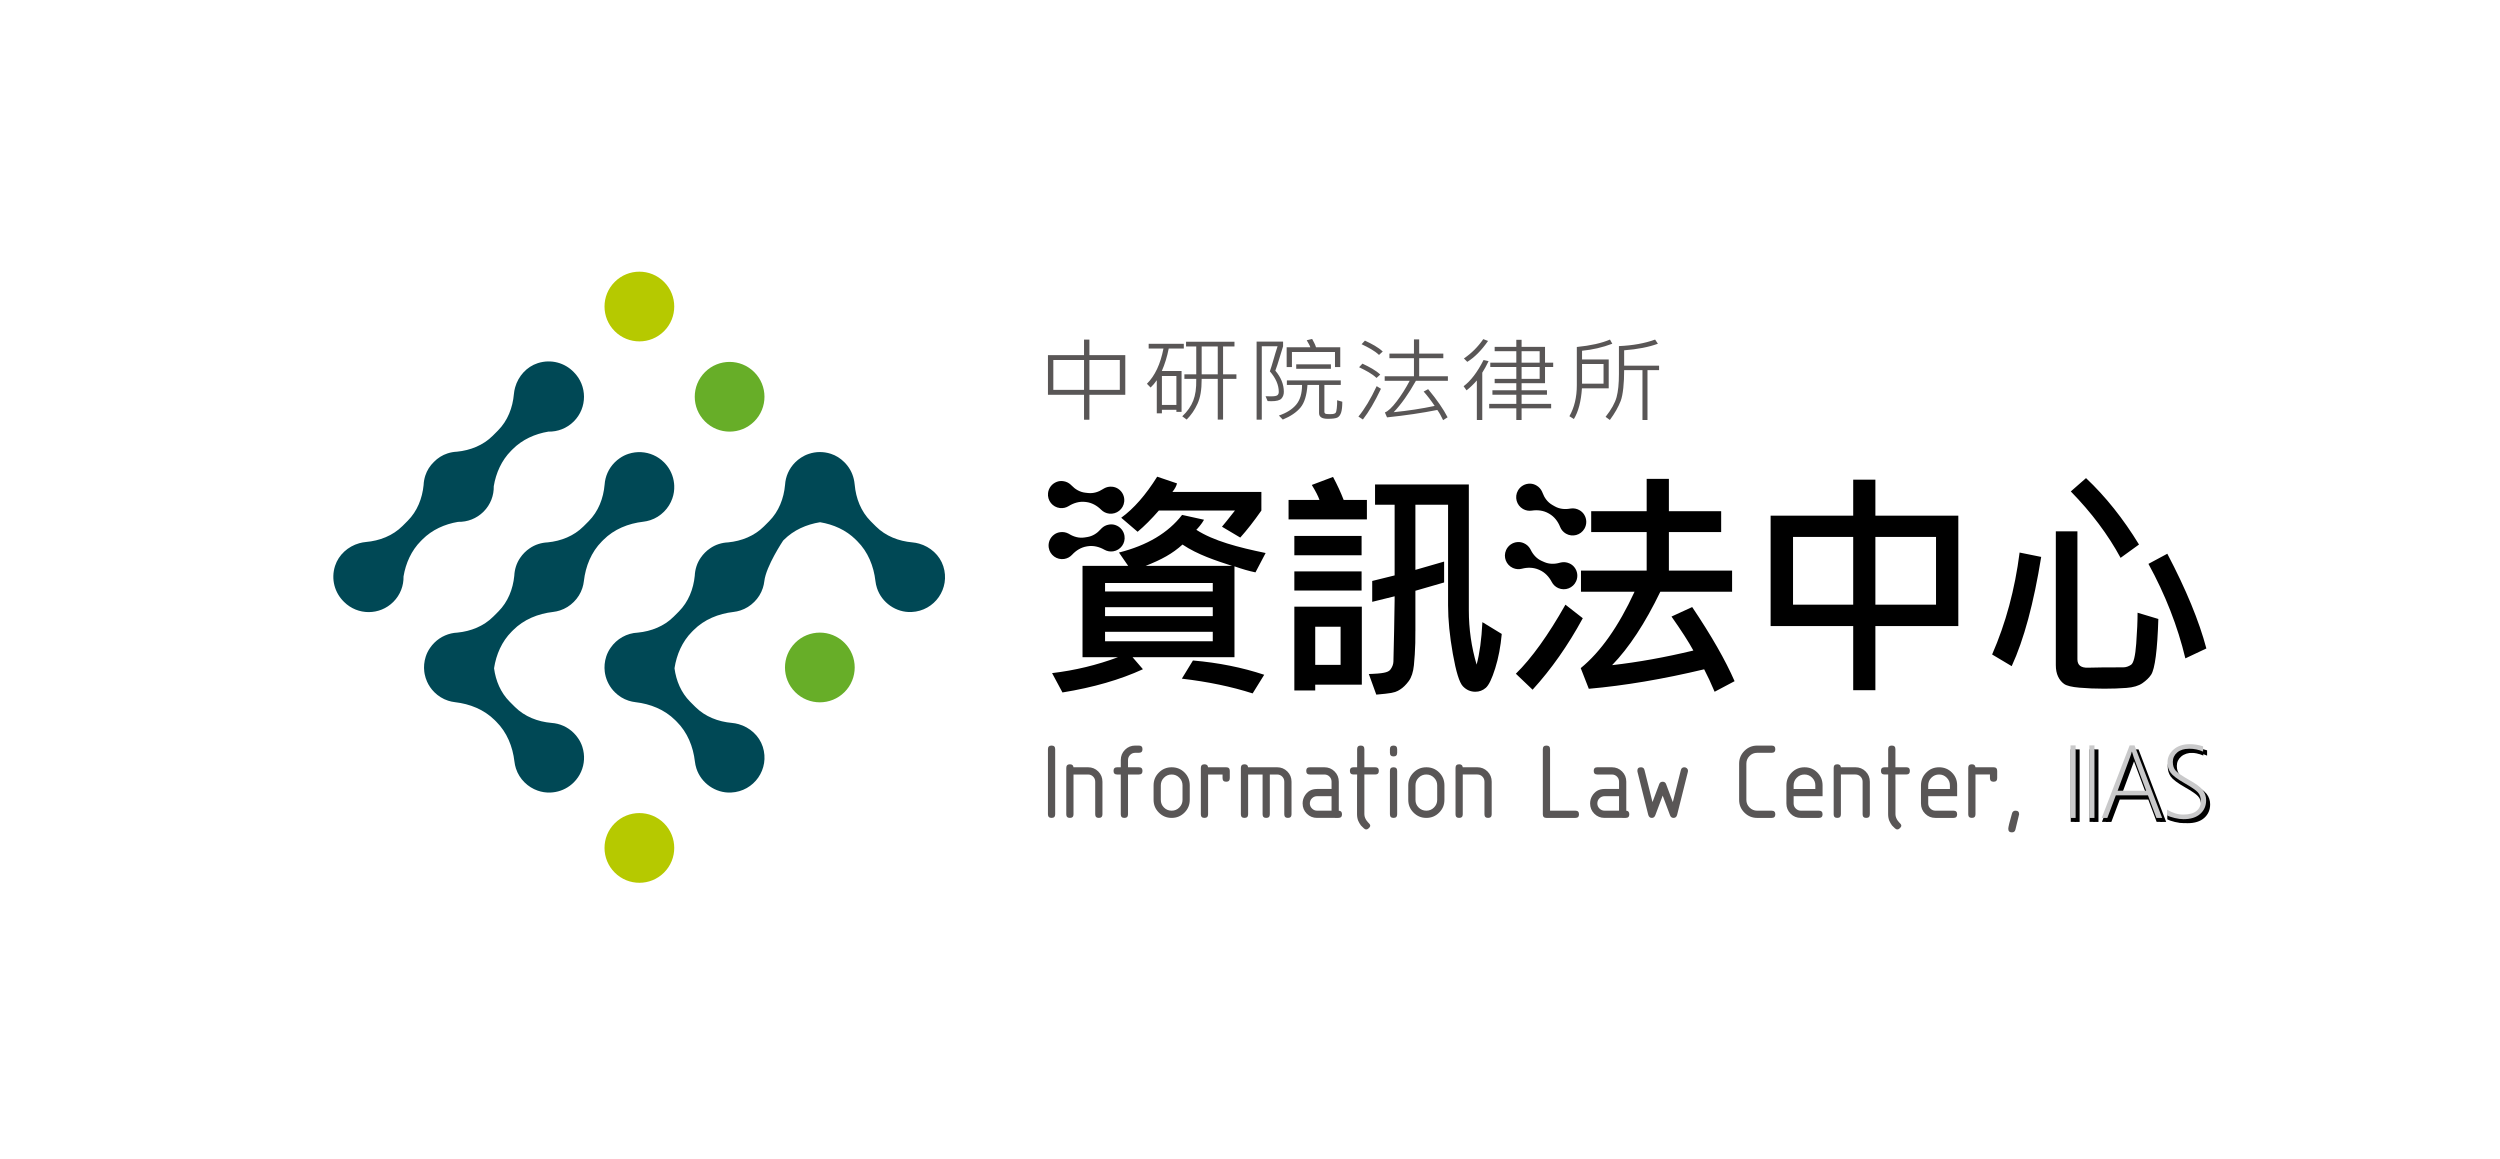 <svg clip-rule="evenodd" fill-rule="evenodd" stroke-linejoin="round" stroke-miterlimit="2" viewBox="0 0 690 320" xmlns="http://www.w3.org/2000/svg"><path d="m304.807 151.72c-1.409-.8-3.008-1.205-4.609-.952l-.106.017-.09.013c-.015.003-.03.005-.046.008-1.583.255-2.967 1.121-4.056 2.301-.553.603-1.307 1.031-2.178 1.167-2.04.319-3.952-1.077-4.271-3.116-.21-1.331.3-2.749 1.512-3.628.478-.348 1.031-.56 1.605-.642.812-.127 1.604.018 2.283.367.101.049.197.102.289.158 1.264.763 2.716 1.156 4.175.932l.387-.06.403-.064c1.459-.23 2.722-1.046 3.695-2.157.069-.079.144-.157.223-.234.541-.54 1.252-.92 2.065-1.047.572-.097 1.165-.063 1.727.123 1.421.469 2.337 1.663 2.542 2.993.319 2.04-1.076 3.952-3.115 4.27-.874.136-1.723-.041-2.435-.449zm-.888-11.031c-1.148-1.145-2.583-1.958-4.195-2.137l-.106-.012-.09-.011c-.007 0-.013-.001-.02-.002-1.604-.18-3.177.289-4.547 1.144-.692.436-1.533.648-2.409.549-2.051-.231-3.526-2.082-3.294-4.134.149-1.339 1.016-2.571 2.417-3.099.553-.209 1.143-.268 1.718-.195.818.093 1.545.443 2.108.961.083.073.161.148.234.225 1.017 1.07 2.313 1.833 3.781 2.004l.388.044.405.045c1.468.164 2.903-.288 4.134-1.103.087-.057.177-.112.273-.164.665-.38 1.452-.56 2.272-.467.578.057 1.14.247 1.633.575 1.246.828 1.815 2.222 1.661 3.559-.233 2.052-2.084 3.526-4.135 3.294-.878-.099-1.65-.495-2.228-1.076zm126.671 4.732c-.599-1.507-1.594-2.822-3.002-3.627l-.093-.053-.079-.046c-.009-.005-.018-.01-.027-.015-1.397-.798-3.024-.989-4.617-.749-.809.125-1.664-.013-2.429-.452-1.791-1.027-2.41-3.311-1.383-5.102.668-1.17 1.953-1.957 3.449-1.886.589.028 1.154.208 1.653.503.713.409 1.24 1.017 1.551 1.714.049.102.091.204.128.305.509 1.385 1.396 2.6 2.675 3.339l.339.195.354.202c1.283.733 2.778.887 4.232.628.102-.018.207-.032.315-.042.761-.085 1.556.063 2.271.473.508.282.949.68 1.272 1.177.814 1.254.783 2.759.111 3.925-1.027 1.791-3.311 2.41-5.102 1.383-.766-.44-1.318-1.11-1.618-1.872zm-2.307 15.2c-.752-1.436-1.877-2.642-3.361-3.296l-.099-.043s-.1-.045-.109-.049c-1.473-.649-3.112-.671-4.673-.266-.791.208-1.656.159-2.463-.198-1.887-.835-2.74-3.043-1.904-4.931.543-1.233 1.74-2.149 3.234-2.233.59-.034 1.17.086 1.697.328.75.333 1.336.881 1.718 1.539.06.098.114.197.162.295.649 1.325 1.658 2.441 3.007 3.043l.357.159.374.165c1.35.595 2.855.593 4.273.185.105-.03.213-.056.326-.078.743-.159 1.542-.093 2.291.238.535.228 1.015.578 1.387 1.039.94 1.163 1.065 2.663.518 3.892-.836 1.888-3.044 2.741-4.932 1.905-.807-.357-1.425-.966-1.803-1.694zm-37.64 13.538c-.006 1.655-.015 2.937-.025 3.319-.06 2.17-.186 4.209-.38 6.114-.193 1.906-.674 3.375-1.44 4.407-.767 1.032-1.559 1.803-2.377 2.312-.816.51-1.431.897-4.045 1.161-.981.1-1.735.181-2.521.245l-2.058-5.686c.369-.017.777-.036 1.245-.057 3.436-.156 4.295-.58 4.781-1.272.487-.692.739-1.396.759-2.113.098-3.593.308-13.368.333-16.944.002-.414.002-.774 0-1.065l-6.186 1.528v-5.763l6.187-1.529v-19.501h-5.406v-5.601h25.887v34.744c0 5.166.716 10.159 2.15 14.978.823-3.039 1.356-6.946 1.595-11.722l5.34 3.256c-.304 3.452-.907 6.615-1.808 9.492-.901 2.876-1.769 4.672-2.605 5.389-.835.716-1.795 1.074-2.88 1.074-1.326 0-2.471-.504-3.437-1.514-.965-1.009-1.888-3.989-2.768-8.938-.879-4.95-1.319-9.399-1.319-13.351v-27.807h-9.019v17.973l7.927-2.29v5.763l-7.927 2.291c.014.813.013 6.301 0 10.296v.811zm-14.78 14.813h-12.862v1.595h-5.763v-23.119h18.625zm-5.86-15.988h-7.001v10.517h7.001zm5.795-9.997h-18.56v-5.275h18.56zm0-9.736h-18.56v-5.341h18.56zm1.466-9.899h-21.622v-5.373h8.532c-.348-1.02-1.054-2.398-2.117-4.134l5.861-2.215c1.173 2.193 2.149 4.31 2.931 6.349h6.415zm163.23 29.434h-22.89v17.716h-6.122v-17.716h-22.793v-30.458h22.793v-9.949h6.122v9.949h22.89zm-29.012-24.597h-16.606v18.703h16.606zm22.859 0h-16.737v18.703h16.737zm74.614 30.786-5.796 2.735c-2.128-8.878-5.525-17.572-10.192-26.082l5.21-2.801c5.189 9.878 8.78 18.593 10.778 26.148zm-18.592-28.687-5.081 3.679c-3.451-6.382-8.032-12.492-13.741-18.332l4.2-3.679c5.406 5.101 10.279 11.212 14.622 18.332zm5.339 20.546c-.131 4.255-.364 7.685-.701 10.29-.335 2.605-.769 4.31-1.302 5.112-.531.803-1.324 1.574-2.376 2.312-1.054.738-2.535 1.177-4.446 1.319-1.909.141-3.95.212-6.121.212-2.409 0-4.678-.094-6.805-.278-2.128-.184-3.544-.526-4.25-1.025-.706-.5-1.264-1.184-1.677-2.052-.412-.867-.618-1.92-.618-3.157v-36.926h5.959v35.329c0 1.607.971 2.378 2.914 2.313 1.942-.066 5.194-.098 9.752-.098.717 0 1.427-.234 2.133-.7.706-.467 1.183-2.415 1.433-5.845.249-3.429.374-6.273.374-8.532zm-32.334-17.127c-2.063 12.808-4.776 22.858-8.141 30.152l-5.404-3.223c3.755-8.575 6.284-17.953 7.587-28.134zm-214.448 32.529-3.192 5.145c-5.817-1.867-12.33-3.223-19.537-4.071l3.061-5.014c7.034.608 13.589 1.921 19.668 3.94zm-.782-45.326c-2.062 2.953-4.005 5.438-5.829 7.457l-5.046-2.996c.563-.651 1.758-2.138 3.581-4.461h-21.003c-2.04 2.344-3.994 4.298-5.861 5.862l-4.526-3.875c3.452-2.497 6.762-6.274 9.931-11.332l5.471 1.856c-.195.76-.619 1.541-1.27 2.344h24.552zm1.172 11.722-2.8 5.341c-1.716-.347-3.647-.901-5.796-1.661v25.073h-28.134l2.865 3.321c-6.273 2.887-13.675 5.025-22.206 6.415l-2.866-5.341c6.338-.759 12.406-2.225 18.203-4.395h-9.802v-25.203h12.602l-2.54-3.68c7.793-1.975 13.599-5.437 17.42-10.387l6.057 1.335c-.651 1.194-1.807 2.471-2.133 2.775 4.732 3.06 11.554 4.845 19.13 6.407zm-14.587 14.946h-29.729v2.474h29.729zm0-6.675h-29.729v2.344h29.729zm0 13.481h-29.729v2.605h29.729zm5.34-18.202c-4.473-1.455-9.481-3.064-13.692-5.886-2.779 2.517-5.726 4.127-10.176 5.886zm138.679 31.824-5.507 2.918c-1.007-2.382-1.968-4.448-2.887-6.197-11.345 2.71-21.958 4.503-31.838 5.377l-2.23-5.705c5.486-4.481 10.439-11.509 14.854-21.083h-14.788v-5.837h18.133v-10.624h-15.313v-5.771h15.313v-8.918h6.132v8.918h14.427v5.771h-14.427v10.624h17.443v5.837h-19.805c-4.219 8.722-8.656 15.477-13.312 20.264 7.148-.809 14.624-2.154 22.428-4.033-1.268-2.339-3.279-5.464-6.033-9.378l5.705-2.623c5.29 7.869 9.192 14.69 11.705 20.46zm-41.894-17.377c-4.078 7.503-8.697 14.078-13.855 19.729l-4.617-4.41c4.37-4.293 8.93-10.645 13.683-19.059z"/><path d="m310.58 108.967h-9.904v6.885h-1.483v-6.885h-9.959v-10.958h9.959v-4.287h1.483v4.287h9.904zm-1.512-9.612h-8.392v8.252h8.392zm-9.875 0h-8.476v8.252h8.476zm42.056 5.218h-3.682v11.229h-1.469v-11.229h-4.437c0 3.177-.385 5.183-1.154 6.87-.769 1.689-1.763 3.14-2.981 4.359l-1.223-.901c1.429-1.342 2.441-2.79 3.037-4.347.595-1.556.869-3.264.824-5.981h-3.27v-1.26h3.27v-7.689h-2.816v-1.31h13.365v1.31h-3.146v7.689h3.682zm-5.151-8.949h-4.436v7.689h4.436zm-9.368.58h-4.163c-.439 2.239-1.076 4.306-1.909 6.199h5.454v11.276h-1.428v-.569h-3.998v.975h-1.415v-9.149c-.521.764-1.089 1.44-1.703 2.024l-1.017-1.037c2.216-2.206 3.736-5.446 4.561-9.719h-4.08v-1.308h9.698zm-2.046 7.571h-3.997v7.988h3.997zm42.645-1.977h-9.574v-1.248h9.574zm2.582-.481h-1.455v-4.157h-11.882v4.157h-1.456v-5.478h6.525c-.175-.618-.505-1.001-.989-1.932l1.497-.358c.412.815.769 1.317 1.071 2.29h6.689zm.564 9.558c0 1.334-.11 2.334-.33 3.001-.22.666-.556 1.119-1.009 1.359-.454.238-1.354.358-2.7.358-1.584 0-2.376-.528-2.376-1.581v-7.768h-3.201c-.192 2.858-.836 4.94-1.93 6.248-1.094 1.31-2.721 2.412-4.882 3.31l-1.072-1.111c2.097-.716 3.686-1.716 4.766-3.001 1.081-1.284 1.621-3.099 1.621-5.446h-4.19v-1.259h14.877v1.259h-4.52v7.484c0 .131.065.261.194.389.127.127.54.191 1.235.191.623 0 1.04-.039 1.25-.117.211-.078.366-.181.467-.31.101-.126.193-.532.275-1.215s.115-1.416.097-2.198zm-18.484-8.574c1.566 1.852 2.349 3.796 2.349 5.829 0 .757-.22 1.38-.66 1.871-.439.49-1.364.734-2.774.734-.358 0-.706-.012-1.044-.036l-.564-1.334 1.566.025c.861 0 1.423-.101 1.683-.303.262-.201.392-.508.392-.921 0-1.901-.82-3.794-2.459-5.68.613-1.679 1.318-4.491 2.124-6.912h-4.354v20.253h-1.429v-21.537h7.308v1.284c-.659 1.993-1.369 4.744-2.138 6.727zm47.628 2.807h-8.832c-1.997 3.574-4.039 6.458-6.127 8.657 4.02-.403 7.788-.98 11.306-1.729-.981-1.474-1.993-2.795-3.037-3.964l1.237-.667c2.426 2.923 4.217 5.512 5.371 7.768l-1.237.79c-.522-1.12-1.057-2.058-1.606-2.816-4.14.831-8.764 1.515-13.875 2.05l-.59-1.358c.861-.321 1.942-1.333 3.242-3.038 1.3-1.704 2.501-3.601 3.599-5.693h-6.895v-1.26h8.076v-4.989h-6.772v-1.26h6.772v-3.926h1.443v3.926h6.662v1.26h-6.662v4.989h7.925zm-18.67-1.733-1.029.938c-1.301-1.211-2.906-2.038-4.809-2.958l.92-.99c1.953.923 3.627 1.798 4.918 3.01zm.689-6.355-1.03.938c-1.3-1.21-2.905-2.038-4.808-2.958l.92-.989c1.953.923 3.628 1.798 4.918 3.009zm-.494 10.286c-1.712 3.598-3.374 6.421-4.986 8.472l-1.237-.803c1.713-2.075 3.393-4.874 5.042-8.398zm47.537-6.022h-2.253v4.475h-6.47v1.959h7.007v1.222h-7.007v2.518h8.159v1.234h-8.159v3.222h-1.455v-3.222h-7.487v-1.234h7.487v-2.518h-6.594v-1.222h6.594v-1.959h-5.975v-1.186h5.975v-3.289h-7.185v-1.186h7.185v-3.175h-5.975v-1.185h5.975v-1.954h1.455v1.954h6.47v4.36h2.253zm-3.736-4.361h-4.986v3.175h4.986zm0 4.361h-4.986v3.29h4.986zm-14.245-7.179c-1.831 2.626-3.74 4.549-5.727 5.767l-.934-.939c2.097-1.424 3.878-3.203 5.343-5.334zm.152 5.569c-.605 1.26-1.186 2.321-1.745 3.186v13.054h-1.497v-10.905c-.953 1.086-1.901 1.996-2.843 2.73l-.811-1.136c1.969-1.474 3.805-3.887 5.508-7.237zm47.056 2.481h-3.201v13.759h-1.387v-13.759h-5.055c.009 3.467-.309 6.84-.955 8.51-.645 1.671-1.642 3.421-2.988 5.249l-1.181-.865c1.594-2.025 2.606-3.838 3.036-5.439.431-1.602.646-3.724.646-6.367v-7.718c3.819-.165 7.147-.766 9.986-1.803l.769 1.148c-2.5.923-5.605 1.527-9.313 1.816v4.234h9.643zm-12.912-7.285c-2.674 1.013-5.458 1.659-8.352 1.94v2.41h7.363v7.963h-7.39c-.248 3.631-.99 6.455-2.226 8.471l-1.236-.778c1.365-2.395 2.047-5.24 2.047-8.533v-10.571c3.809-.379 6.859-1.063 9.148-2.05zm-2.417 5.586h-5.935v5.442h5.935z" fill="#595656"/><path d="m543.236 224.742v-12.8c0-.666.333-.999.999-.999.605 0 .934.274.991.822h4.998c.666 0 .999.333.999.998v1.997c0 .665-.333.997-.999.997-.665 0-.998-.332-.998-.997v-.998h-3.993v10.98c0 .665-.332.998-.998.998s-.999-.333-.999-.998zm-22.098-9.595v-1.386h-.999c-.665 0-.997-.332-.997-.999 0-.664.332-.997.997-.997h.999v-4.992c0-.665.333-.997.998-.997s.999.332.999.997v4.992h2.995c.665 0 .997.333.997.997 0 .667-.332.999-.997.999h-2.995v1.431c.007.062.011.128.011.197v9.338c0 1.407 1.249 2.484 1.249 2.484.488.489.488.859 0 1.347-.489.489-.976.489-1.465 0l-.732-.732c-.584-.829-1.06-1.595-1.076-3.099v-9.338c0-.086.005-.167.016-.242zm-15.043 9.595v-12.8c0-.666.332-.999.999-.999.604 0 .934.274.99.822h4c1.12 0 2.066.386 2.836 1.158.771.77 1.157 1.716 1.157 2.834v8.985c0 .665-.332.999-.998.999-.665 0-.997-.334-.997-.999v-8.985c0-.564-.193-1.037-.576-1.42-.384-.384-.857-.576-1.422-.576h-3.992v10.981c0 .665-.333.999-.998.999-.667 0-.999-.334-.999-.999zm-58.41.998h-4.824c-1.119 0-2.064-.386-2.836-1.157s-1.157-1.716-1.157-2.835c0-.726.176-1.397.53-2.012.756-1.321 1.911-1.982 3.463-1.982h3.993v-1.997c0-.564-.191-1.037-.575-1.421-.383-.383-.857-.574-1.421-.574h-3.993c-.666 0-.999-.334-.999-.999s.333-.998.999-.998h3.993c1.119 0 2.064.385 2.835 1.157.772.772 1.158 1.716 1.158 2.835v7.993c.555.053.832.383.832.991 0 .667-.333.999-.999.999h-.832zm-.831-5.989h-3.993c-.554 0-1.026.194-1.414.582s-.582.86-.582 1.415c0 .543.196 1.012.59 1.406.392.394.861.59 1.406.59h3.993zm-45.128 4.991v-12.8c0-.666.333-.999.999-.999.604 0 .934.274.99.822h4c1.12 0 2.066.386 2.837 1.158.771.77 1.157 1.716 1.157 2.834v8.985c0 .665-.333.999-.998.999s-.998-.334-.998-.999v-8.985c0-.564-.192-1.037-.575-1.42-.384-.384-.858-.576-1.423-.576h-3.992v10.981c0 .665-.333.999-.998.999-.666 0-.999-.334-.999-.999zm-27.158-9.655v-1.326h-.999c-.665 0-.998-.332-.998-.999 0-.664.333-.997.998-.997h.999v-4.992c0-.665.332-.997.998-.997.665 0 .999.332.999.997v4.992h2.994c.665 0 .998.333.998.997 0 .667-.333.999-.998.999h-2.994v1.628 9.338.015c.008 1.399 1.249 2.469 1.249 2.469.488.489.488.859 0 1.347-.488.489-.976.489-1.464 0l-.732-.732c-.584-.829-1.061-1.595-1.077-3.099v-9.338c0-.109.009-.21.027-.302zm-6.173 10.653h-4.878c-1.119 0-2.063-.386-2.835-1.157s-1.158-1.716-1.158-2.835c0-.726.177-1.397.53-2.012.756-1.321 1.911-1.982 3.463-1.982h3.994v-1.997c0-.564-.192-1.037-.576-1.421-.382-.383-.856-.574-1.421-.574h-3.992c-.667 0-.999-.334-.999-.999s.332-.998.999-.998h3.992c1.119 0 2.065.385 2.835 1.157.772.772 1.158 1.716 1.158 2.835v7.989c.591.036.886.368.886.995 0 .667-.332.999-.999.999h-.886zm-.884-5.989h-3.994c-.554 0-1.026.194-1.414.582s-.581.86-.581 1.415c0 .543.195 1.012.589 1.406.393.394.862.59 1.406.59h3.994zm-23.036-7.986h7.994c1.118 0 2.063.385 2.835 1.157.771.772 1.157 1.716 1.157 2.835v8.985c0 .665-.332.998-.998.998s-.999-.333-.999-.998v-8.985c0-.564-.191-1.037-.574-1.421-.383-.383-.857-.574-1.421-.574h-1.997v10.98c0 .665-.333.998-.999.998-.665 0-.998-.333-.998-.998v-10.98h-3.992v10.98c0 .665-.334.998-.999.998s-.999-.333-.999-.998v-11.801-.179l.001-.82c0-.666.332-.999.999-.999.604 0 .934.274.99.822zm-13.039 12.977v-12.8c0-.666.333-.999.999-.999.604 0 .934.274.99.822h4.999c.665 0 .999.333.999.998v1.997c0 .665-.334.997-.999.997s-.999-.332-.999-.997v-.998h-3.992v10.98c0 .665-.333.998-.998.998-.666 0-.999-.333-.999-.998zm-37.142 0v-12.8c0-.666.333-.999.999-.999.604 0 .934.274.99.822h4c1.121 0 2.066.386 2.837 1.158.771.77 1.157 1.716 1.157 2.834v8.985c0 .665-.333.999-.998.999s-.998-.334-.998-.999v-8.985c0-.564-.192-1.037-.575-1.42-.384-.384-.858-.576-1.423-.576h-3.992v10.981c0 .665-.333.999-.998.999-.666 0-.999-.334-.999-.999zm-4.062.998c-.665 0-.998-.332-.998-.999v-17.968c0-.665.333-.998.998-.998.666 0 .999.333.999.998v17.968c0 .667-.333.999-.999.999zm18.107-13.975h.999v-1.997c0-1.119.387-2.064 1.164-2.835.776-.772 1.718-1.157 2.828-1.157h.998c.666 0 .999.333.999.998s-.333.998-.999.998h-.998c-.554 0-1.026.194-1.414.582s-.583.86-.583 1.414v1.997h2.995c.666 0 .999.333.999.998s-.333.999-.999.999h-2.995v10.98c0 .665-.332.998-.998.998-.665 0-.997-.333-.997-.998v-10.98h-.999c-.665 0-.999-.334-.999-.999s.334-.998.999-.998zm10.051 8.984v-3.993c0-1.381.486-2.559 1.46-3.531.972-.974 2.15-1.46 3.532-1.46 1.401 0 2.583.482 3.546 1.444.963.963 1.445 2.146 1.445 3.547v3.993c0 1.381-.487 2.559-1.46 3.531-.973.974-2.151 1.46-3.531 1.46-1.382 0-2.56-.486-3.532-1.46-.974-.972-1.46-2.15-1.46-3.531zm7.986 0v-3.993c0-.826-.293-1.532-.877-2.117-.585-.585-1.291-.878-2.117-.878-.828 0-1.534.293-2.118.878-.585.585-.877 1.291-.877 2.117v3.993c0 .837.289 1.545.869 2.126.58.579 1.288.869 2.126.869.826 0 1.532-.293 2.117-.878.584-.584.877-1.289.877-2.117zm57.244-7.986c0-.665.333-.998.999-.998.665 0 .998.333.998.998v11.979c0 .665-.333.998-.998.998-.666 0-.999-.333-.999-.998zm0-4.991v-.998c0-.665.333-.998.999-.998.665 0 .998.333.998.998v.998c0 .666-.333.999-.998.999-.666 0-.999-.333-.999-.999zm5.061 12.977v-3.993c0-1.381.485-2.559 1.459-3.531.973-.974 2.15-1.46 3.532-1.46 1.402 0 2.583.482 3.546 1.444.963.963 1.445 2.146 1.445 3.547v3.993c0 1.381-.487 2.559-1.46 3.531-.973.974-2.15 1.46-3.531 1.46-1.382 0-2.559-.486-3.532-1.46-.974-.972-1.459-2.15-1.459-3.531zm7.986 0v-3.993c0-.826-.293-1.532-.878-2.117s-1.291-.878-2.117-.878c-.827 0-1.533.293-2.118.878s-.877 1.291-.877 2.117v3.993c0 .837.289 1.545.87 2.126.579.579 1.287.869 2.125.869.826 0 1.532-.293 2.117-.878.585-.584.878-1.289.878-2.117zm29.155-13.976c0-.665.333-.997.999-.997.665 0 .998.332.998.997v16.971h6.988c.665 0 .997.332.997.998s-.332.998-.997.998h-7.986c-.666 0-.999-.332-.999-.998zm36.075 18.967c-.463 0-.786-.242-.967-.726l-2.027-5.429-2.027 5.399c-.192.504-.514.756-.968.756-.525 0-.862-.311-1.013-.937l-2.95-11.798c-.02-.081-.03-.176-.03-.288 0-.635.332-.952.999-.952.524 0 .846.252.967.757l2.208 8.847 1.861-4.961c.161-.434.479-.65.953-.65.463 0 .776.216.937.65l1.86 4.977 2.224-8.863c.131-.505.454-.757.968-.757.262 0 .494.094.695.28.202.186.304.411.304.672 0 .112-.011.207-.031.288l-2.964 11.858c-.142.585-.475.877-.999.877zm27.09-19.964c.665 0 .999.332.999.997 0 .666-.334.999-.999.999h-3.992c-.838 0-1.546.292-2.126.877-.58.584-.869 1.29-.869 2.118v9.982c0 .828.292 1.533.877 2.117.584.585 1.29.878 2.118.878h3.992c.665 0 .999.332.999.998s-.334.998-.999.998h-3.992c-1.382 0-2.56-.486-3.533-1.46-.973-.972-1.46-2.15-1.46-3.531v-9.982c0-1.382.487-2.559 1.46-3.532s2.151-1.459 3.533-1.459zm6.059 13.974v1.997c0 .545.196 1.014.59 1.407.393.393.862.59 1.406.59h4.991c.666 0 .999.332.999.998s-.333.998-.999.998h-4.991c-1.12 0-2.064-.385-2.836-1.157-.771-.771-1.157-1.717-1.157-2.836v-4.991c0-1.381.487-2.559 1.459-3.531.973-.974 2.151-1.46 3.532-1.46 1.402 0 2.584.482 3.547 1.444.962.963 1.445 2.146 1.445 3.547v2.994zm2.994-5.989c-.827 0-1.533.293-2.118.878-.584.585-.876 1.291-.876 2.117v.999h5.989v-.999c0-.826-.293-1.532-.878-2.117-.584-.585-1.29-.878-2.117-.878zm34.148 5.989v1.997c0 .545.195 1.014.59 1.407.393.393.861.59 1.405.59h4.992c.666 0 .998.332.998.998s-.332.998-.998.998h-4.992c-1.119 0-2.063-.385-2.835-1.157-.771-.771-1.157-1.717-1.157-2.836v-4.991c0-1.381.486-2.559 1.459-3.531.973-.974 2.151-1.46 3.532-1.46 1.402 0 2.584.482 3.547 1.444.962.963 1.444 2.146 1.444 3.547v2.994zm2.994-5.989c-.827 0-1.533.293-2.118.878s-.876 1.291-.876 2.117v.999h5.989v-.999c0-.826-.293-1.532-.878-2.117-.584-.585-1.29-.878-2.117-.878zm21.101 9.983c.665 0 .998.327.998.983 0 .09-.343 1.507-1.028 4.25-.121.504-.444.756-.969.756-.665 0-.997-.333-.997-.998 0-.454.343-1.866 1.028-4.235.141-.504.464-.756.968-.756z" fill="#595656"/><path d="m572.935 206.815v20.02h-1.411v-20.02zm5.197 0v20.02h-1.411v-20.02zm17.101 20.02-2.337-6.227h-8.867l-2.339 6.227h-1.552l7.711-20.02h1.34l7.627 20.02zm-6.273-16.753c-.104-.279-.19-.553-.256-.823-.066-.233-.138-.466-.213-.699h-.057c-.162.615-.319 1.113-.471 1.495l-3.435 9.282h7.882zm9.217 16.04v-1.577c1.465.912 2.947 1.368 4.448 1.368 1.598 0 2.809-.323 3.635-.971.827-.646 1.241-1.551 1.241-2.715 0-1.023-.278-1.84-.834-2.45-.557-.609-1.76-1.44-3.615-2.491-2.069-1.182-3.381-2.171-3.933-2.967-.551-.795-.828-1.715-.828-2.757 0-1.414.562-2.615 1.684-3.603 1.119-.986 2.618-1.479 4.489-1.479 1.217 0 2.433.2 3.65.601v1.452c-1.198-.532-2.475-.796-3.835-.796-1.387 0-2.488.344-3.301 1.033-.811.688-1.217 1.563-1.217 2.624 0 1.024.278 1.839.833 2.443.557.605 1.756 1.429 3.6 2.472 1.909 1.061 3.181 2.002 3.813 2.826.631.824.948 1.771.948 2.841 0 1.535-.544 2.787-1.633 3.755-1.088.969-2.624 1.453-4.611 1.453-.704 0-1.513-.108-2.43-.322-.918-.214-1.617-.461-2.104-.74z"/><path d="m573.981 206.831v20.019h-1.411v-20.019zm5.197 0v20.019h-1.411v-20.019zm17.1 20.02-2.336-6.227h-8.868l-2.339 6.227h-1.552l7.711-20.02h1.34l7.627 20.02zm-6.272-16.753c-.105-.279-.191-.553-.256-.823-.066-.233-.139-.466-.214-.699h-.056c-.162.615-.319 1.113-.472 1.495l-3.435 9.282h7.882zm9.217 16.04v-1.577c1.464.912 2.946 1.368 4.447 1.368 1.598 0 2.809-.323 3.636-.971.826-.646 1.24-1.551 1.24-2.715 0-1.023-.278-1.84-.833-2.449-.558-.61-1.761-1.441-3.615-2.492-2.07-1.182-3.382-2.171-3.934-2.967-.55-.795-.827-1.716-.827-2.757 0-1.414.561-2.615 1.684-3.602 1.119-.987 2.617-1.479 4.489-1.479 1.216 0 2.433.199 3.649.6v1.452c-1.198-.532-2.475-.796-3.834-.796-1.387 0-2.489.344-3.301 1.033-.813.688-1.218 1.563-1.218 2.624 0 1.024.278 1.839.834 2.443.556.605 1.755 1.429 3.599 2.472 1.91 1.06 3.182 2.002 3.813 2.826.631.825.948 1.771.948 2.841 0 1.536-.544 2.788-1.633 3.755-1.087.969-2.624 1.453-4.61 1.453-.705 0-1.514-.108-2.431-.322s-1.617-.46-2.103-.74z"/><path d="m572.873 205.724v20.02h-1.411v-20.02zm5.198 0v20.02h-1.411v-20.02zm17.1 20.02-2.336-6.227h-8.868l-2.338 6.227h-1.553l7.711-20.02h1.34l7.628 20.02zm-6.272-16.753c-.105-.279-.19-.553-.256-.823-.066-.232-.138-.466-.214-.699h-.056c-.162.615-.319 1.113-.472 1.495l-3.435 9.282h7.882zm9.217 16.04v-1.577c1.464.912 2.946 1.368 4.447 1.368 1.598 0 2.81-.323 3.635-.971.827-.646 1.241-1.551 1.241-2.715 0-1.023-.279-1.84-.833-2.449-.558-.61-1.761-1.441-3.615-2.492-2.071-1.182-3.382-2.171-3.934-2.967-.55-.795-.827-1.716-.827-2.757 0-1.414.561-2.615 1.683-3.603 1.12-.986 2.618-1.478 4.49-1.478 1.216 0 2.433.199 3.649.6v1.452c-1.197-.532-2.474-.796-3.834-.796-1.387 0-2.488.344-3.301 1.033-.813.688-1.218 1.563-1.218 2.624 0 1.024.279 1.839.834 2.443.556.605 1.755 1.429 3.599 2.472 1.91 1.061 3.182 2.002 3.814 2.826.63.825.947 1.771.947 2.841 0 1.536-.544 2.788-1.633 3.755-1.087.969-2.624 1.453-4.61 1.453-.705 0-1.514-.108-2.431-.322s-1.617-.46-2.103-.74z" fill="#c9c9ca"/><path d="m208.171 166.127c-1.052 1.059-2.349 1.882-3.813 2.355-.635.206-1.271.342-1.9.414-4.146.477-8.084 2.065-11.029 5.021l-.194.196-.166.165c-.024.024-.048.048-.072.072-2.706 2.73-4.249 6.299-4.833 10.091.458 3.468 1.833 6.74 4.309 9.227l.434.437 1.02 1.018c2.694 2.681 6.307 4.071 10.094 4.404.586.051 1.195.161 1.827.339 3.095.867 5.692 3.187 6.678 6.248 1.963 6.096-2.352 12.343-8.787 12.63-4.246.19-8.222-2.589-9.529-6.633-.206-.635-.342-1.271-.415-1.901-.476-4.146-2.064-8.084-5.022-11.028l-.195-.194-.165-.166c-.022-.022-.045-.045-.067-.067-2.937-2.914-6.846-4.483-10.961-4.955-.629-.072-1.265-.208-1.9-.414-1.437-.464-2.714-1.266-3.755-2.296-1.39-1.366-2.351-3.137-2.721-5.078-.039-.204-.072-.409-.097-.615-.168-1.353-.05-2.775.405-4.188.28-.87.691-1.681 1.207-2.415 1.692-2.475 4.481-4.061 7.535-4.193 3.7-.37 7.22-1.758 9.857-4.382l.424-.422 1.03-1.033c2.624-2.636 4.012-6.155 4.382-9.854.036-.859.189-1.734.469-2.605s.691-1.682 1.207-2.416c.331-.483.71-.942 1.139-1.371.437-.438.906-.825 1.4-1.161.728-.508 1.532-.914 2.394-1.192.872-.281 1.747-.433 2.607-.469 3.698-.371 7.216-1.758 9.852-4.382l.437-.434 1.017-1.02c2.671-2.683 4.061-6.28 4.401-10.051.141-2.256 1.073-4.471 2.796-6.196.492-.494 1.036-.933 1.62-1.309.669-.44 1.398-.793 2.174-1.044 1.87-.624 3.965-.684 6.042-.015 1.419.457 2.679 1.261 3.709 2.3.021.02.041.041.062.062.105.104.207.211.307.32 1.316 1.441 2.116 3.185 2.399 4.994.049.281.086.558.109.829.334 3.786 1.724 7.4 4.405 10.093l.434.437 1.02 1.018c2.693 2.68 6.307 4.071 10.094 4.404.586.051 1.195.161 1.827.339 3.095.867 5.692 3.187 6.678 6.247 1.963 6.097-2.352 12.344-8.787 12.631-4.246.19-8.222-2.589-9.529-6.633-.206-.635-.342-1.271-.415-1.901-.477-4.146-2.064-8.084-5.021-11.028l-.196-.194-.165-.166c-.024-.024-.048-.048-.072-.073-2.667-2.643-6.135-4.177-9.83-4.791-3.766.608-7.302 2.168-10.002 4.88l-.195.196s-4.71 7.047-5.187 11.193c-.072.63-.208 1.266-.414 1.9-.474 1.465-1.298 2.764-2.357 3.816zm-63.406 49.807c-1.063-1.054-1.889-2.355-2.364-3.823-.206-.635-.342-1.271-.414-1.901-.477-4.146-2.065-8.084-5.022-11.028l-.36-.36c-.024-.024-.048-.048-.072-.072-2.937-2.911-6.844-4.478-10.956-4.95-.63-.072-1.266-.208-1.901-.414-1.443-.466-2.724-1.273-3.768-2.31-.015-.015-.031-.031-.047-.047-.863-.862-1.529-1.848-1.996-2.9-.297-.664-.519-1.365-.66-2.089-.042-.218-.077-.438-.104-.659-.165-1.349-.046-2.764.407-4.172.281-.872.693-1.684 1.21-2.419.333-.487.713-.945 1.136-1.368.884-.885 1.898-1.563 2.981-2.031 1.064-.464 2.218-.738 3.413-.79 3.701-.37 7.221-1.757 9.859-4.383l.424-.421 1.03-1.033c2.625-2.636 4.012-6.155 4.382-9.854.037-.86.189-1.734.469-2.605.277-.859.681-1.66 1.187-2.387.336-.494.722-.963 1.159-1.401.45-.45.933-.847 1.442-1.189.718-.495 1.507-.89 2.352-1.163.872-.281 1.747-.433 2.607-.469 3.698-.371 7.216-1.758 9.852-4.382l.425-.422 1.03-1.032c2.68-2.694 4.07-6.307 4.404-10.094.15-2.24 1.08-4.438 2.792-6.152.438-.438.907-.825 1.4-1.161.729-.509 1.532-.914 2.394-1.192 2.388-.769 4.798-.575 6.865.332 1.07.467 2.072 1.138 2.948 2.013.112.113.222.227.328.344 1.429 1.573 2.244 3.505 2.445 5.488.021.201.036.404.045.61.054 1.208-.132 2.394-.52 3.503-.46 1.338-1.224 2.594-2.291 3.662-1.053 1.064-2.354 1.89-3.822 2.364-.635.206-1.271.342-1.901.415-4.146.477-8.084 2.064-11.028 5.021l-.194.196-.166.165c-.024.024-.048.048-.072.072-2.911 2.936-4.477 6.843-4.95 10.956-.072.63-.208 1.265-.414 1.9-.474 1.465-1.297 2.764-2.357 3.816l-.01.009c-1.051 1.059-2.349 1.881-3.812 2.355-.635.206-1.271.342-1.901.414-4.146.477-8.084 2.065-11.028 5.021l-.195.196-.165.165c-.022.022-.045.045-.068.068-2.709 2.73-4.254 6.301-4.838 10.095.459 3.468 1.834 6.74 4.309 9.227l.422.425 1.033 1.03c2.693 2.68 6.307 4.07 10.093 4.404 2.241.15 4.439 1.08 6.153 2.793.437.437.824.906 1.16 1.399.509.729.915 1.532 1.193 2.394.767 2.385.575 4.792-.329 6.856-.467 1.074-1.139 2.079-2.017 2.957-.165.166-.336.325-.512.477-1.526 1.323-3.37 2.086-5.262 2.289-.22.025-.442.042-.667.052-1.227.055-2.431-.138-3.554-.537-1.319-.462-2.557-1.22-3.612-2.273zm-49.857-49.858c-2.502-2.445-3.621-6.199-2.43-9.897.986-3.061 3.583-5.381 6.678-6.248.632-.177 1.24-.287 1.827-.339 3.787-.333 7.4-1.723 10.094-4.404l.436-.434 1.018-1.02c2.624-2.636 4.011-6.154 4.382-9.853.036-.86.188-1.735.469-2.607.468-1.453 1.299-2.739 2.375-3.782 1.04-1.067 2.32-1.892 3.765-2.357.871-.281 1.745-.433 2.605-.469 3.699-.371 7.217-1.758 9.854-4.382l.449-.447 1.005-1.008c2.681-2.693 4.071-6.307 4.405-10.093.051-.587.161-1.195.339-1.827.867-3.095 3.187-5.692 6.247-6.679 3.719-1.197 7.494-.059 9.938 2.473 3.759 3.755 3.764 9.847.008 13.606-1.936 1.937-4.491 2.877-7.029 2.819-3.708.624-7.185 2.18-9.848 4.855l-.195.195-.166.165c-.024.025-.049.049-.073.074-2.63 2.653-4.162 6.1-4.781 9.775.058 2.534-.879 5.087-2.812 7.021-1.936 1.937-4.491 2.877-7.028 2.819-3.709.625-7.186 2.18-9.85 4.855l-.194.196-.166.164c-.024.025-.048.049-.072.073-2.63 2.654-4.162 6.1-4.782 9.774.058 2.535-.879 5.088-2.813 7.023-3.756 3.76-9.847 3.763-13.606.008-.016-.016-.033-.033-.049-.049z" fill="#004855"/><path d="m208.181 116.309c-3.756 3.759-9.848 3.762-13.607.007-3.76-3.756-3.763-9.847-.007-13.606 3.755-3.76 9.847-3.764 13.606-.008 3.759 3.755 3.764 9.848.008 13.607zm24.904 74.713c-3.756 3.759-9.848 3.762-13.607.007-3.76-3.756-3.763-9.847-.007-13.606 3.755-3.76 9.848-3.764 13.607-.008 3.76 3.755 3.763 9.848.007 13.607z" fill="#67ae28"/><path d="m183.276 91.405c-3.756 3.759-9.847 3.762-13.606.007-3.761-3.756-3.764-9.847-.008-13.607 3.755-3.76 9.848-3.763 13.607-.007 3.76 3.755 3.763 9.848.007 13.607zm0 149.426c-3.755 3.759-9.847 3.762-13.606.007-3.76-3.756-3.763-9.848-.007-13.607 3.754-3.76 9.847-3.763 13.606-.007 3.76 3.755 3.763 9.847.007 13.607z" fill="#b6c900"/></svg>
